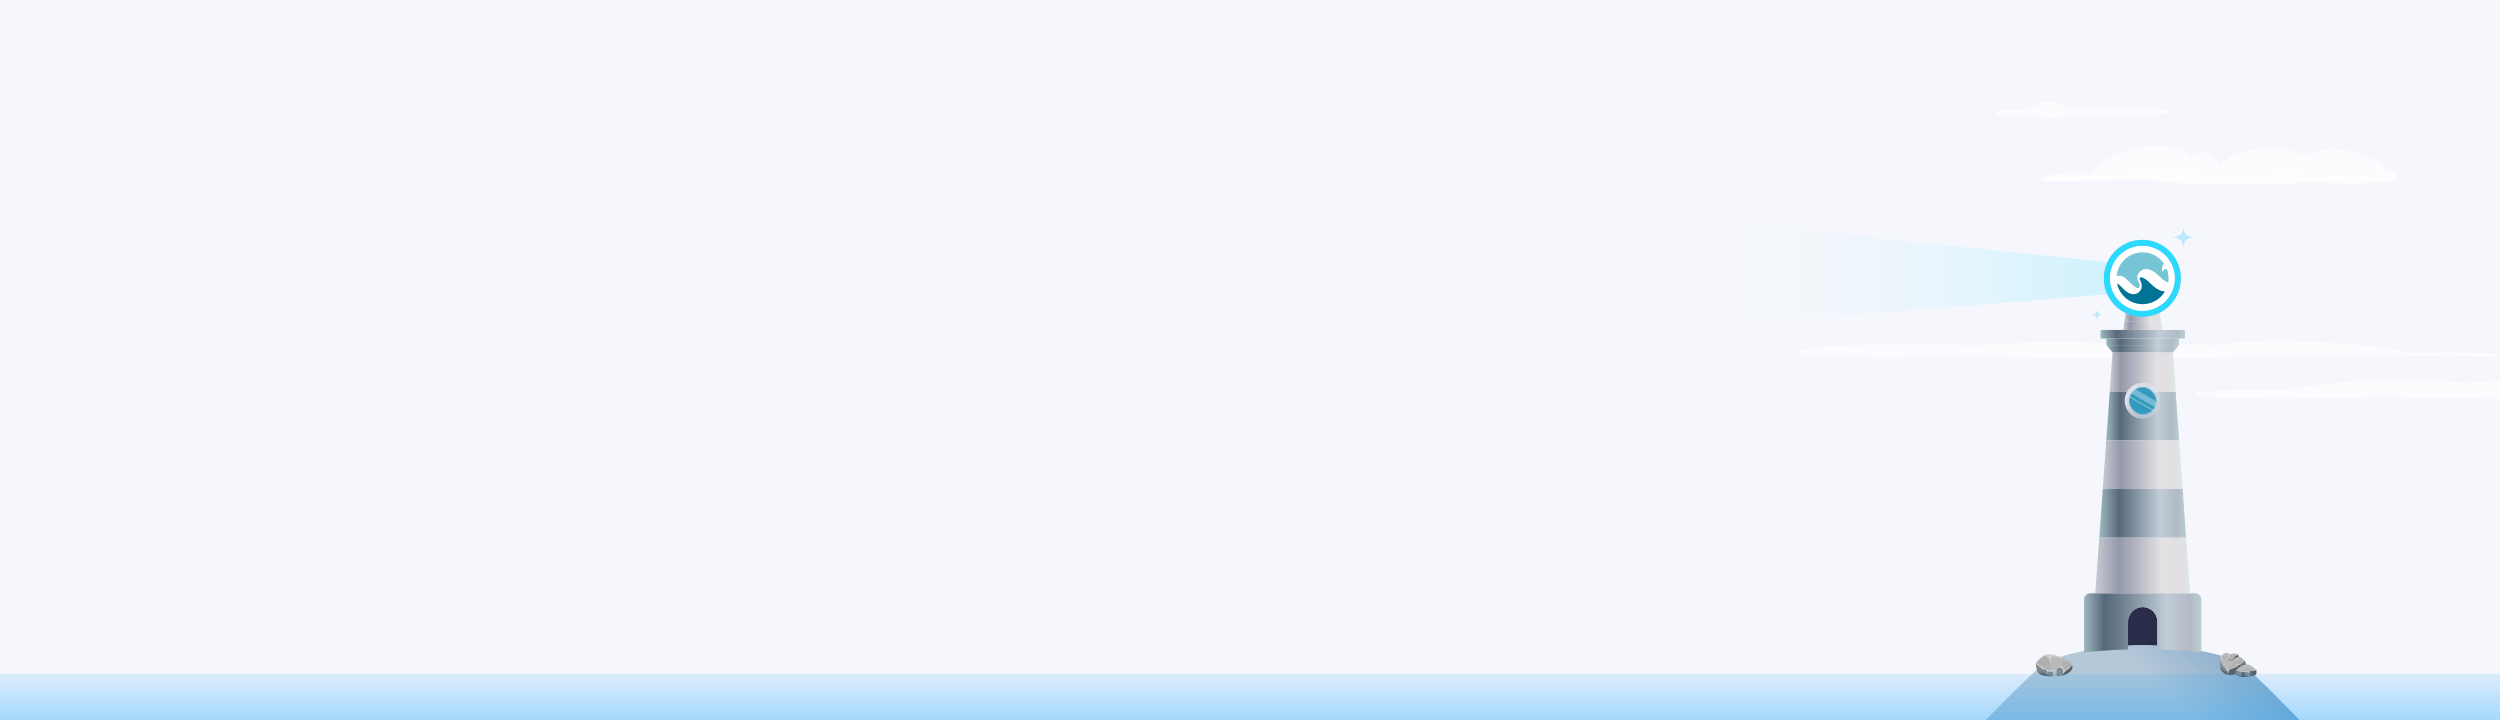 <svg width="1440" height="415" viewBox="0 0 1440 415" fill="none" xmlns="http://www.w3.org/2000/svg">
<g clip-path="url(#clip0_681_5364)">
<rect width="1440" height="415" fill="#F6F7FC"/>
<path d="M1038.33 204.971C1043.33 206.201 1140.86 205.521 1140.86 205.521C1140.86 205.521 1181.36 206.061 1238.32 206.061C1295.28 206.061 1319.33 204.701 1319.33 204.701C1319.33 204.701 1437.05 205.521 1443.38 204.971C1449.71 204.431 1409.29 201.701 1387.69 203.341C1373.77 198.441 1309.21 193.271 1272.5 198.981C1247.18 195.991 1241.19 201.261 1241.19 201.261C1241.19 201.261 1206.68 193.531 1139.6 198.921C1037.59 196.471 1029.47 202.791 1038.33 204.971Z" fill="white" fill-opacity="0.61"/>
<path d="M1709 224.922C1703.42 233.922 1451.51 230.522 1368.76 228.472C1314.81 230.782 1268.56 229.612 1264.16 226.972C1259.76 224.332 1318.11 224.332 1318.11 224.332C1318.11 224.332 1367.7 214.242 1420.51 220.782C1445.62 217.002 1561.05 215.682 1583.07 223.372C1602.89 218.642 1600.29 223.552 1600.29 223.552C1600.29 223.552 1712.3 219.602 1709 224.922Z" fill="white" fill-opacity="0.61"/>
<g clip-path="url(#clip1_681_5364)">
<path d="M1168.94 63.096C1166.29 63.728 1149.07 61.805 1149.71 64.987C1150.35 68.176 1168.94 66.904 1168.94 66.904C1168.94 66.904 1179.03 68.45 1193.06 67.038C1207.09 65.62 1249.82 68.821 1251.09 63.083L1188.6 61.671C1188.6 61.671 1180.5 53.441 1168.94 63.096Z" fill="white" fill-opacity="0.63"/>
<path d="M1380.32 103.856C1377.8 106.738 1328.68 105.134 1328.68 105.134C1328.68 105.134 1308.27 106.399 1279.58 106.399C1250.9 106.399 1238.78 103.211 1238.78 103.211C1238.78 103.211 1179.48 105.121 1176.29 103.85C1174.75 103.23 1178.72 101.415 1184.47 100.15C1190.59 98.789 1198.73 98.041 1204.35 100.022C1211.36 88.552 1243.88 76.437 1262.37 89.824C1275.12 82.814 1278.14 95.172 1278.14 95.172C1278.14 95.172 1295.52 77.076 1329.31 89.683C1343.33 80.124 1367.97 90.278 1377.13 97.965C1380.05 100.418 1381.4 102.623 1380.32 103.856Z" fill="white" fill-opacity="0.63"/>
<path d="M1380.32 103.856C1377.8 106.738 1328.68 105.134 1328.68 105.134C1328.68 105.134 1308.27 106.399 1279.58 106.399C1250.9 106.399 1238.78 103.211 1238.78 103.211C1238.78 103.211 1179.48 105.121 1176.29 103.85C1174.75 103.23 1178.72 101.415 1184.47 100.15C1198.7 101.767 1213.23 102.514 1227.23 99.486C1233.58 98.112 1240.78 96.112 1246.14 99.786C1248.28 98.495 1251.29 98.91 1253 100.732C1255.31 98.77 1258.56 98.259 1261.58 98.572C1264.6 98.879 1267.48 99.907 1270.4 100.719C1278.5 102.962 1287.08 103.492 1295.4 102.272C1303.83 101.032 1312.06 98.016 1320.58 98.15C1322.85 98.189 1325.17 98.182 1327.17 99.249C1328.29 99.843 1329.31 100.655 1330.52 100.987C1332.23 101.46 1334.02 100.936 1335.76 100.617C1342.05 99.466 1348.49 101.064 1354.87 101.479C1362.43 101.971 1370.08 100.732 1377.13 97.965C1380.05 100.418 1381.4 102.623 1380.32 103.856Z" fill="white" fill-opacity="0.31"/>
</g>
<path d="M1215.94 151.245L963.042 124.62L963.042 188.961C963.042 189.135 963.083 189.281 963.257 189.268C969.986 188.762 1132.41 176.551 1215.94 169.291C1216.1 169.277 1216.21 169.148 1216.21 168.993L1216.21 151.543C1216.21 151.39 1216.09 151.261 1215.94 151.245Z" fill="url(#paint0_linear_681_5364)"/>
<path d="M1253.21 225.771H1215.18L1216.81 202.979H1251.58L1253.21 225.771Z" fill="url(#paint1_linear_681_5364)"/>
<path d="M1255.21 253.717H1213.18L1215.18 225.771H1253.21L1255.21 253.717Z" fill="url(#paint2_linear_681_5364)"/>
<path d="M1234.19 220.484C1228.47 220.484 1223.84 225.123 1223.84 230.839C1223.84 236.555 1228.47 241.2 1234.19 241.2C1239.91 241.2 1244.55 236.561 1244.55 230.839C1244.55 225.117 1239.91 220.484 1234.19 220.484ZM1234.19 238.402C1230.02 238.402 1226.63 235.011 1226.63 230.839C1226.63 226.667 1230.02 223.282 1234.19 223.282C1238.36 223.282 1241.75 226.673 1241.75 230.839C1241.75 235.005 1238.36 238.402 1234.19 238.402Z" fill="url(#paint3_linear_681_5364)"/>
<path d="M1241.75 230.838C1241.75 235.011 1238.36 238.402 1234.19 238.402C1230.02 238.402 1226.63 235.011 1226.63 230.838C1226.63 226.666 1230.02 223.281 1234.19 223.281C1238.36 223.281 1241.75 226.672 1241.75 230.838Z" fill="#339ABE"/>
<path d="M1238.8 287.033H1229.59C1229.19 287.033 1228.86 287.364 1228.86 287.772V301.651C1228.86 302.059 1229.19 302.39 1229.59 302.39H1238.8C1239.21 302.39 1239.54 302.059 1239.54 301.651V287.772C1239.54 287.364 1239.21 287.033 1238.8 287.033Z" stroke="#231F20" stroke-width="0.31" stroke-miterlimit="10"/>
<path d="M1258.53 190.644V194.417C1258.53 194.737 1258.27 195.004 1257.94 195.004H1210.45C1210.13 195.004 1209.86 194.737 1209.86 194.417V190.644C1209.86 190.323 1210.13 190.057 1210.45 190.057H1257.94C1258.27 190.057 1258.53 190.323 1258.53 190.644Z" fill="url(#paint4_linear_681_5364)"/>
<path d="M1242.66 358.105V374.086C1239.94 374.007 1237.18 373.965 1234.41 373.965H1233.98C1231.22 373.965 1228.46 374.007 1225.73 374.086V358.105C1225.73 353.443 1229.52 349.658 1234.18 349.658H1234.22C1238.88 349.658 1242.66 353.443 1242.66 358.105Z" fill="#2A2D4A"/>
<path d="M1324.8 415H1143.59C1143.59 415 1171.08 386.643 1177.27 382.391C1180.57 380.126 1189.21 377.191 1200.43 374.926C1207.98 373.413 1216.7 372.211 1225.73 371.749C1228.46 371.598 1231.22 371.518 1233.98 371.518H1234.41C1237.18 371.518 1239.94 371.598 1242.66 371.749C1251.7 372.211 1260.41 373.413 1267.96 374.926C1279.18 377.191 1287.82 380.126 1291.12 382.391C1297.31 386.643 1324.8 415 1324.8 415Z" fill="url(#paint5_linear_681_5364)"/>
<path d="M1267.96 345.273V375.75C1260.41 374.957 1251.7 374.327 1242.66 374.085V358.104C1242.66 353.442 1238.88 349.657 1234.21 349.657H1234.18C1229.52 349.657 1225.73 353.442 1225.73 358.104V374.085C1216.7 374.327 1207.98 374.957 1200.43 375.75V345.273C1200.43 343.311 1202.02 341.725 1203.97 341.725H1264.41C1266.38 341.725 1267.96 343.311 1267.96 345.273Z" fill="url(#paint6_linear_681_5364)"/>
<path d="M1261.51 341.725H1206.88L1209.18 309.613H1259.21L1261.51 341.725Z" fill="url(#paint7_linear_681_5364)"/>
<path d="M1259.21 309.614H1209.18L1211.18 281.668H1257.21L1259.21 309.614Z" fill="url(#paint8_linear_681_5364)"/>
<path d="M1257.21 281.668H1211.18L1213.18 253.717H1255.21L1257.21 281.668Z" fill="url(#paint9_linear_681_5364)"/>
<path d="M1255.11 195.004H1213.28V198.789H1255.11V195.004Z" fill="url(#paint10_linear_681_5364)"/>
<path d="M1255.11 198.787L1251.58 202.977H1216.81L1213.28 198.787H1255.11Z" fill="url(#paint11_linear_681_5364)"/>
<path d="M1244.75 185.376H1223.65L1224.79 177.583C1227.53 179.054 1230.67 179.89 1234 179.89C1237.33 179.89 1240.75 178.975 1243.58 177.383L1244.75 185.376Z" fill="url(#paint12_linear_681_5364)"/>
<path d="M1245.42 190.056H1222.97L1223.65 185.375H1244.74L1245.42 190.056Z" fill="url(#paint13_linear_681_5364)"/>
<path d="M1234 138.164C1221.76 138.164 1211.84 148.086 1211.84 160.323C1211.84 168.781 1216.58 176.132 1223.55 179.863C1226.66 181.533 1230.22 182.481 1234 182.481C1237.78 182.481 1241.66 181.444 1244.87 179.637C1251.61 175.837 1256.15 168.609 1256.15 160.323C1256.15 148.086 1246.23 138.164 1234 138.164ZM1244.32 175.871C1241.36 177.85 1237.81 178.998 1234 178.998C1230.18 178.998 1226.96 177.953 1224.09 176.139C1218.83 172.834 1215.33 166.98 1215.33 160.323C1215.33 150.03 1223.7 141.654 1234 141.654C1244.29 141.654 1252.66 150.03 1252.66 160.323C1252.66 166.809 1249.35 172.525 1244.32 175.871Z" fill="#B7BAD0"/>
<g filter="url(#filter0_f_681_5364)">
<path d="M1234 138.164C1221.76 138.164 1211.84 148.086 1211.84 160.323C1211.84 168.781 1216.58 176.132 1223.55 179.863C1226.66 181.533 1230.22 182.481 1234 182.481C1237.78 182.481 1241.66 181.444 1244.87 179.637C1251.61 175.837 1256.15 168.609 1256.15 160.323C1256.15 148.086 1246.23 138.164 1234 138.164ZM1244.32 175.871C1241.36 177.85 1237.81 178.998 1234 178.998C1230.18 178.998 1226.96 177.953 1224.09 176.139C1218.83 172.834 1215.33 166.98 1215.33 160.323C1215.33 150.03 1223.7 141.654 1234 141.654C1244.29 141.654 1252.66 150.03 1252.66 160.323C1252.66 166.809 1249.35 172.525 1244.32 175.871Z" fill="#2CD9FF"/>
</g>
<path d="M1252.66 160.322C1252.66 166.808 1249.35 172.525 1244.32 175.871C1241.36 177.85 1237.81 178.997 1234 178.997C1230.18 178.997 1226.96 177.953 1224.09 176.139C1218.83 172.834 1215.33 166.98 1215.33 160.322C1215.33 150.03 1223.7 141.654 1234 141.654C1244.29 141.654 1252.66 150.03 1252.66 160.322Z" fill="white"/>
<path d="M1281.29 379.983C1281.51 379.978 1281.64 379.841 1281.64 379.65C1281.64 378.929 1281.3 378.244 1281.66 377.58C1281.91 377.128 1282.4 376.89 1282.39 376.255C1282.39 376.224 1282.37 376.118 1282.33 376.004C1281.79 376.054 1281.29 376.389 1280.78 376.655C1280.59 376.758 1279.51 377.423 1279.15 378.249C1278.91 378.792 1278.84 379.404 1278.85 379.973C1279.21 380.517 1280.79 379.993 1281.29 379.982V379.983Z" fill="#B0B0B0"/>
<path d="M1284.25 377.515C1283.92 378.25 1284.4 378.487 1284.01 378.991C1283.86 379.239 1283.78 379.56 1283.89 379.701C1284.12 379.985 1285.08 380.211 1285.52 380.032C1286 379.836 1286.24 379.301 1286.57 378.896C1286.83 378.565 1287.02 378.241 1287.38 377.991C1287.48 377.924 1287.8 377.816 1288.14 377.701C1288.14 377.701 1288.14 377.701 1288.14 377.699C1288.45 377.501 1288.92 377.273 1289.08 376.912C1288.72 376.637 1286.94 376.374 1285.89 376.524C1285.31 376.607 1284.74 376.821 1284.16 376.668C1284.3 376.948 1284.35 377.275 1284.24 377.516L1284.25 377.515Z" fill="#B0B0B0"/>
<path d="M1293.22 383.365C1293.2 382.066 1293.09 381.266 1292.61 380.483C1292.98 381.371 1292.65 382.056 1291.92 382.578C1291.68 382.751 1291.58 383.099 1291.27 383.156C1290.81 383.241 1290.39 383.361 1290.06 383.918C1289.96 384.097 1289.65 384.006 1289.47 384.185C1289.2 384.453 1288.77 384.722 1288.44 384.885C1287.21 385.481 1283.89 386.712 1282.53 385.75C1282.46 385.701 1281.88 385.035 1281.98 385.03C1283.12 384.973 1284.15 384.399 1284.97 383.683C1285.23 383.453 1285.62 383.017 1285.94 382.893C1287.19 382.423 1286.55 382.232 1286.72 381.74C1286.9 381.217 1287.47 381.154 1287.95 380.966C1288.32 380.821 1289.25 380.684 1289.35 380.268C1289.43 379.912 1289.64 379.467 1289.48 379.136C1289.39 378.94 1288.95 378.922 1288.74 378.863C1288.53 378.778 1288.31 378.728 1288.09 378.677C1287.94 378.641 1287.94 378.454 1288.05 378.374C1288.4 378.106 1288.81 378.003 1289.23 378.015C1288.87 377.899 1288.51 377.796 1288.14 377.7C1287.79 377.816 1287.48 377.925 1287.38 377.99C1287.02 378.238 1286.83 378.563 1286.56 378.896C1286.24 379.302 1286.05 379.899 1285.56 380.095C1285.12 380.274 1284.11 379.984 1283.89 379.7C1283.78 379.558 1283.86 379.238 1284.01 378.99C1284.4 378.488 1283.92 378.251 1284.24 377.514C1284.35 377.272 1284.31 376.946 1284.16 376.666C1284.14 376.659 1284.11 376.651 1284.08 376.643C1283.69 376.514 1283.37 376.24 1282.98 376.093C1282.76 376.006 1282.54 375.985 1282.33 376.005C1282.37 376.119 1282.39 376.225 1282.39 376.256C1282.4 376.891 1281.91 377.129 1281.66 377.581C1281.3 378.245 1281.64 378.93 1281.64 379.651C1281.64 379.842 1281.51 379.979 1281.29 379.984C1280.79 379.995 1279.21 380.519 1278.85 379.976C1278.87 380.627 1279 381.221 1279.14 381.593C1279.11 381.937 1279.08 382.281 1279.06 382.625C1279.01 383.52 1278.92 384.445 1279.23 385.308C1279.73 386.742 1281.11 387.533 1282.38 388.197C1282.53 388.277 1282.72 388.222 1282.79 388.07C1282.86 388.07 1282.93 388.057 1283 388.018C1283.4 387.801 1283.96 388.344 1284.54 388.848C1286.56 388.724 1288.77 388.063 1290.6 387.2C1291.32 386.861 1293.2 385.41 1293.2 385.233C1293.2 385.233 1293.22 383.524 1293.22 383.361L1293.22 383.365Z" fill="#B9B9B9"/>
<path d="M1288.05 378.376C1287.95 378.454 1287.94 378.643 1288.09 378.679C1288.31 378.731 1288.53 378.78 1288.74 378.865C1288.95 378.924 1289.39 378.94 1289.48 379.138C1289.64 379.469 1289.43 379.914 1289.35 380.27C1289.25 380.686 1288.33 380.823 1287.95 380.968C1287.47 381.156 1286.9 381.219 1286.72 381.742C1286.56 382.234 1287.19 382.424 1285.95 382.895C1285.62 383.019 1285.23 383.455 1284.97 383.685C1284.15 384.401 1283.12 384.975 1281.98 385.032C1281.88 385.037 1282.46 385.703 1282.53 385.752C1283.89 386.713 1287.21 385.481 1288.44 384.887C1288.77 384.724 1289.2 384.455 1289.47 384.187C1289.65 384.008 1289.96 384.099 1290.07 383.92C1290.39 383.363 1290.81 383.243 1291.27 383.158C1291.58 383.101 1291.68 382.753 1291.92 382.58C1292.65 382.058 1292.98 381.373 1292.61 380.485C1292.44 380.192 1292.21 379.901 1291.91 379.588C1291.15 378.784 1290.22 378.343 1289.23 378.018C1288.81 378.007 1288.41 378.11 1288.05 378.377L1288.05 378.376Z" fill="#B0B0B0"/>
<path d="M1284.3 387.193C1283.87 386.235 1282.88 385.55 1282.11 384.881C1280.58 383.546 1279.25 381.164 1279.26 379.885C1279.26 379.445 1279.1 378.882 1279.15 378.252C1278.79 379.019 1278.76 380.099 1278.75 380.477C1278.71 381.42 1278.8 382.396 1278.86 383.301C1278.92 384.248 1278.91 385.308 1279.52 386.09C1280.14 386.884 1281 387.684 1281.88 388.181C1282.7 388.648 1284.54 388.85 1284.54 388.85C1284.54 388.85 1284.49 387.61 1284.3 387.193H1284.3Z" fill="#7E8890"/>
<path d="M1289.81 382.948C1289.32 383.234 1288.87 383.477 1288.72 383.616C1288.55 383.774 1288.08 383.885 1287.88 384.004C1287.29 384.347 1286.67 384.637 1286.03 384.849C1284.95 385.205 1283.26 385.766 1282.26 385.004C1282.68 385.879 1283.96 387.401 1284.13 388.667C1284.13 388.67 1284.13 388.673 1284.13 388.677C1283.76 388.525 1283.12 388.194 1282.81 387.792C1282.46 387.36 1281.71 386.678 1281.31 386.513C1281.19 386.463 1280.78 386.352 1280.65 386.207C1280.16 385.631 1280.04 385.758 1279.84 385.624C1279.32 385.268 1279.01 384.644 1278.91 383.997C1279.03 385.332 1279.37 385.95 1279.6 386.236C1280.69 387.603 1281.56 388.187 1282.67 388.505C1283.69 388.799 1284.54 388.915 1284.54 388.915C1284.54 388.915 1286.04 388.83 1287.02 388.545C1287.69 388.35 1290.65 387.326 1291.24 387.021C1292.21 386.523 1293.92 385.782 1294.03 385.614C1294.12 385.109 1294.06 384.213 1294.02 383.856C1293.99 383.546 1293.92 383.211 1293.83 382.875C1293.02 383.037 1291.77 383.304 1291.15 383.777C1290.67 383.515 1290.04 383.123 1289.81 382.947L1289.81 382.948Z" fill="#55616B"/>
<path d="M1291.1 382.024C1290.81 382.336 1290.29 382.664 1289.81 382.949C1290.03 383.125 1290.66 383.517 1291.15 383.78C1291.76 383.305 1293.02 383.037 1293.83 382.877C1293.55 381.871 1292.99 380.592 1292.47 380.096C1292.28 380.973 1291.64 381.45 1291.1 382.024H1291.1Z" fill="#657583"/>
<path d="M1289.58 383.039C1289.37 382.972 1288.97 382.869 1288.63 382.848C1288.64 382.936 1288.75 383.291 1288.81 383.714C1288.96 384.76 1289.28 386.411 1289.3 386.494C1289.34 386.623 1289.86 386.432 1289.92 386.166C1289.98 385.876 1289.68 383.765 1289.58 383.037V383.039Z" fill="#657583"/>
<path d="M1299.49 385.821C1298.13 384.53 1296.09 382.491 1294.04 382.714C1292.98 382.828 1291.82 383.21 1290.9 383.703C1289.78 384.308 1288.52 385.409 1287.75 386.197C1287.64 386.308 1288.05 386.473 1288.15 386.496C1291.88 387.361 1295.73 387.24 1299.4 386.166C1299.55 386.122 1299.61 385.928 1299.49 385.817V385.821Z" fill="#B9B9B9"/>
<path d="M1296.65 386.837C1296.48 386.66 1296.17 386.746 1295.97 386.762C1295.42 386.81 1294.88 386.844 1294.33 386.852C1293.14 386.872 1291.9 386.94 1290.73 386.766C1289.77 386.624 1288.2 386.325 1287.75 386.201C1287.7 386.785 1287.62 387.307 1287.61 387.895C1287.61 388.118 1287.72 388.802 1287.72 388.802C1287.72 388.802 1288.42 389.135 1288.67 389.229C1288.8 389.277 1288.93 389.324 1289.06 389.368C1289.28 389.125 1289.4 389.056 1289.83 389.099C1290.57 389.175 1291.09 389.436 1291.35 388.622C1291.51 388.115 1291.46 387.461 1291.37 386.948C1291.37 386.901 1291.41 386.865 1291.45 386.888C1291.93 387.125 1292.09 386.904 1292.45 387.218C1292.76 387.493 1292.87 387.771 1292.98 388.154C1293.06 388.41 1293.16 388.843 1293.29 389.087C1293.3 389.12 1293.32 389.148 1293.34 389.177C1293.96 389.466 1294.69 388.991 1295.23 389.56C1295.27 389.557 1295.31 389.554 1295.35 389.551C1295.37 389.551 1295.38 389.582 1295.36 389.585C1295.33 389.59 1295.29 389.596 1295.26 389.601C1295.27 389.613 1295.27 389.626 1295.27 389.639C1295.39 389.614 1295.52 389.59 1295.65 389.564C1295.73 389.547 1296.62 388.75 1296.62 388.671C1296.62 388.089 1296.76 388.027 1296.75 387.444C1296.75 387.273 1296.79 386.979 1296.65 386.839L1296.65 386.837Z" fill="#7E8890"/>
<path d="M1295.36 389.582C1295.38 389.578 1295.38 389.546 1295.36 389.547C1295.32 389.551 1295.28 389.554 1295.23 389.557C1294.69 388.988 1293.96 389.463 1293.35 389.174C1293.33 389.146 1293.31 389.117 1293.29 389.084C1293.16 388.839 1293.06 388.407 1292.99 388.151C1292.87 387.767 1292.99 387.19 1292.86 386.991C1292.61 386.589 1291.94 387.123 1291.46 386.886C1291.41 386.864 1291.37 386.901 1291.38 386.947C1291.46 387.459 1291.52 388.113 1291.36 388.621C1291.09 389.435 1290.58 389.174 1289.83 389.097C1289.4 389.053 1289.29 389.123 1289.06 389.366C1289.48 389.513 1289.91 389.647 1290.34 389.743C1292.3 390.176 1293.44 389.999 1295.28 389.636C1295.27 389.622 1295.27 389.609 1295.26 389.598C1295.3 389.593 1295.33 389.587 1295.36 389.582H1295.36Z" fill="#55616B"/>
<path d="M1289.51 378.113C1289.49 378.054 1289.24 377.077 1289.08 376.91C1288.86 377.143 1288.06 377.271 1287.86 377.429C1287.11 378.01 1286.84 378.486 1286.14 379.121C1285.88 379.362 1285.72 379.995 1285.23 379.893C1284.77 379.795 1283.96 379.535 1283.63 380.023C1284.3 380.206 1284.62 380.387 1285.29 380.464C1285.56 380.496 1286.17 380.356 1286.34 380.147C1286.75 379.643 1287.05 379.269 1287.63 378.915C1288.2 378.568 1289.12 378.788 1289.51 378.113Z" fill="#55616B"/>
<path d="M1299.71 385.896C1299.55 385.87 1299.32 385.816 1299.19 385.84C1298.36 386.003 1297.77 386.167 1296.93 386.325C1296.9 386.33 1296.88 386.336 1296.85 386.341C1296.66 386.225 1296.47 386.118 1296.27 386.01C1296.21 385.976 1296.14 385.997 1296.1 386.056C1295.91 386.351 1295.86 386.711 1295.98 387.03C1295.97 387.075 1295.95 387.123 1295.94 387.175C1295.93 387.191 1295.92 387.207 1295.92 387.225C1295.86 387.265 1295.84 387.33 1295.85 387.392C1295.58 388.059 1296.1 389.075 1296.11 388.979C1296.6 389.08 1296.94 389.532 1297.38 389.428C1297.96 389.292 1298.98 388.873 1299.55 388.627C1299.74 387.822 1299.78 386.529 1299.71 385.896Z" fill="#55616B"/>
<path d="M1299.01 385.712C1298.82 385.205 1298.51 384.906 1298.23 384.885C1297.54 384.966 1296.61 385.281 1295.91 385.164C1295.5 385.094 1295 384.926 1294.57 384.988C1294.38 385.017 1294.26 385.072 1294.12 385.2C1294.05 385.255 1294.07 385.369 1294.03 385.425C1293.79 385.745 1293.54 385.856 1293.17 385.975C1292.04 386.343 1290.62 386.541 1289.44 386.515C1289.39 386.515 1293.18 387.159 1294.33 387.055C1295.03 386.991 1295.71 386.825 1295.97 386.161C1296.95 386.542 1297.98 386.459 1298.91 385.95C1298.99 385.909 1299.04 385.797 1299.01 385.714L1299.01 385.712Z" fill="#B0B0B0"/>
<path d="M1299.71 385.896C1298.87 385.055 1297.9 384.307 1296.93 383.633C1296.82 383.966 1298.01 384.643 1298.67 385.52C1298.77 385.651 1298.71 385.896 1298.23 385.964C1298.07 385.987 1297.3 386.215 1296.76 385.897C1296.4 385.682 1296.19 385.716 1295.77 385.596C1295.75 385.95 1295.7 386.462 1295.4 386.658C1295.17 386.804 1294.9 386.813 1294.64 386.757C1293.9 386.78 1293.17 386.79 1292.43 386.734C1291.16 386.641 1289.69 386.506 1288.42 386.339C1289.97 386.751 1291.57 387.108 1293.22 387.203C1293.76 387.234 1295.27 387 1295.28 387.516C1295.29 387.857 1295.08 388.682 1295.49 389.262C1295.93 389.27 1295.63 388.087 1295.76 387.542C1295.79 387.473 1295.83 387.403 1295.87 387.335C1295.88 387.312 1295.88 387.291 1295.88 387.268L1295.97 387.203C1296.07 387.168 1296.08 387.039 1295.98 386.997C1295.98 386.997 1295.99 386.994 1295.99 386.992C1296.05 386.992 1296.11 386.956 1296.11 386.881C1296.14 386.653 1296.13 386.449 1296.11 386.243V386.24C1296.19 386.307 1296.28 386.361 1296.39 386.416C1296.41 386.426 1296.43 386.429 1296.45 386.429C1296.52 386.481 1296.5 386.537 1296.58 386.586C1296.64 386.623 1299.4 386.167 1299.71 385.892V385.896Z" fill="#CFCFCF"/>
<path d="M1291.47 379.182C1291.86 379.479 1292.26 380.239 1291.94 380.858C1291.52 381.652 1290.32 382.398 1290.15 382.53C1289.66 382.424 1289.43 382.328 1289.41 382.476C1289.4 382.507 1289.55 382.662 1289.57 382.701C1289.59 382.745 1289.49 382.824 1289.39 382.78C1289.15 382.659 1288.79 382.46 1288.59 382.339C1288.55 382.316 1288.2 382.106 1288.14 382.339C1288.04 382.811 1288.17 383.063 1287.84 383.437C1287.5 383.827 1287.01 384.109 1286.56 384.36C1286.1 384.615 1284.47 385.385 1283.47 385.264C1283.03 385.211 1282.43 384.905 1282.13 384.693C1281.53 384.266 1280.67 383.196 1280.22 382.478C1279.75 381.721 1279.5 381.076 1279.33 380.309C1279.51 380.429 1281.14 380.473 1281.61 379.784C1281.01 379.991 1280.19 380.166 1279.7 379.734C1279.58 379.623 1279.54 379.464 1279.55 379.329C1279.59 378.89 1279.97 378.454 1280.16 378.167C1280.42 377.785 1280.66 377.312 1280.97 376.931C1281.38 376.717 1282.03 376.374 1282.27 376.014C1280.39 376.193 1279.62 377.611 1279.1 378.252C1278.75 379.404 1279.03 380.885 1279.57 382.04C1279.95 382.856 1280.51 383.558 1281.13 384.202C1281.35 384.422 1282.76 386.127 1283.07 386.439C1283.2 386.614 1283.78 387.663 1283.82 387.692C1283.82 387.34 1283.69 386.439 1284.06 385.798C1285.34 385.375 1286.6 384.827 1287.83 384.269C1288.13 384.129 1288.51 383.865 1288.81 383.597C1288.87 383.377 1288.7 382.954 1288.7 382.93C1288.97 383.05 1289.51 383.238 1289.6 383.196C1289.67 383.163 1292.56 381.478 1292.63 380.597C1292.67 380.096 1291.9 379.339 1291.47 379.187V379.182Z" fill="#CFCFCF"/>
<path d="M1289.08 376.912C1288.21 376.14 1286.38 376.354 1285.33 376.628C1285.99 376.69 1287.13 376.528 1287.94 376.748C1288.27 376.836 1288.31 377.067 1287.92 377.261C1287.71 377.365 1287.49 377.665 1287.31 377.825C1287.03 378.075 1286.34 378.86 1286.31 378.879C1286 379.173 1285.87 379.422 1285.47 379.561C1285.4 379.586 1285.11 379.623 1285.02 379.631C1284.65 379.666 1284.25 379.639 1283.98 379.783C1284.38 379.809 1285.04 380.207 1285.69 380.006C1286 379.912 1286.31 379.635 1286.57 379.21C1286.74 378.938 1287.11 378.421 1287.34 378.178C1287.54 377.965 1288.44 377.45 1288.51 377.424C1288.68 377.359 1288.85 377.283 1289.02 377.194C1289.09 377.156 1289.14 376.967 1289.08 376.913V376.912Z" fill="#CFCFCF"/>
<path d="M1296.61 386.357C1296.58 386.242 1295.95 385.97 1295.96 386.105C1295.96 386.27 1295.91 386.678 1295.89 387.001C1295.67 387.298 1295.53 387.898 1295.5 388.081C1295.43 388.523 1295.42 389.174 1295.56 389.579C1295.56 389.579 1296.07 389.481 1296.42 389.318C1296.67 389.391 1296.98 389.525 1297.26 389.484C1297.17 388.743 1296.81 387.12 1296.6 386.357H1296.61Z" fill="#657583"/>
<path d="M1188.55 384.181C1188.67 384.509 1188.77 384.872 1188.83 385.247C1188.84 385.209 1188.86 385.169 1188.87 385.129C1188.96 384.867 1189.04 384.605 1189.13 384.343C1188.95 384.215 1188.77 384.036 1188.6 383.791C1188.23 383.246 1187.95 382.719 1187.21 382.662C1186.85 382.633 1186.52 382.721 1186.21 382.872C1187.34 382.576 1188.13 383.004 1188.55 384.181Z" fill="#7E8890"/>
<path d="M1187.44 384.183C1187.81 384.405 1188.04 384.795 1188.31 385.194C1189.86 387.461 1192.17 384.601 1193.59 383.291C1193.41 382.744 1193.11 382.26 1192.72 381.828C1191.68 381.374 1190.6 381.03 1189.44 380.948C1188.1 380.855 1187.62 382.704 1187.44 384.183H1187.44Z" fill="#B0B0B0"/>
<path d="M1181.27 382.054C1181.12 380.803 1180.76 379.444 1179.89 378.479C1179.25 377.761 1178.46 377.509 1177.62 377.484C1176.17 378.274 1174.23 379.931 1173.11 381.218C1172.89 381.475 1172.76 381.769 1172.68 382.084C1174.37 383.451 1176.13 384.688 1178.08 385.665C1178.9 386.077 1179.78 386.466 1180.69 386.646C1181.23 385.188 1181.44 383.612 1181.27 382.054Z" fill="#B0B0B0"/>
<path d="M1188.33 379.176C1185.25 377.862 1181.98 376.887 1178.6 377.075C1178.32 377.144 1177.98 377.289 1177.62 377.485C1178.46 377.509 1179.25 377.763 1179.89 378.48C1180.76 379.442 1181.12 380.801 1181.26 382.054C1181.44 383.612 1181.23 385.187 1180.69 386.646C1180.95 386.696 1181.21 386.731 1181.48 386.745C1182.95 386.816 1183.75 386.085 1184.69 385.09C1185.25 384.5 1185.97 383.933 1186.84 384.002C1187.08 384.02 1187.27 384.087 1187.44 384.184C1187.62 382.704 1188.1 380.855 1189.43 380.948C1190.6 381.029 1191.68 381.374 1192.72 381.828C1191.6 380.599 1189.78 379.796 1188.33 379.176Z" fill="#B9B9B9"/>
<path d="M1182.54 386.632C1182.22 386.721 1181.88 386.762 1181.48 386.743C1180.28 386.687 1179.13 386.192 1178.08 385.666C1176.13 384.687 1174.36 383.451 1172.68 382.083C1172.52 382.785 1172.67 383.585 1172.86 384.277C1173.11 385.183 1173.4 386.104 1173.88 386.919C1175.07 388.935 1177.29 389.176 1179.45 389.426C1180.1 389.5 1181.37 389.622 1182.88 389.634C1182.84 389.127 1182.79 388.618 1182.74 388.112C1182.69 387.652 1182.73 387.064 1182.54 386.628L1182.54 386.632Z" fill="#7E8890"/>
<path d="M1184.64 386.408C1184.66 385.97 1184.68 385.508 1184.73 385.048C1184.72 385.062 1184.7 385.074 1184.69 385.088C1184.01 385.813 1183.39 386.396 1182.54 386.632C1182.73 387.068 1182.69 387.654 1182.74 388.116C1182.79 388.622 1182.84 389.129 1182.88 389.638C1183.46 389.642 1184.07 389.63 1184.69 389.593C1184.69 389.579 1184.69 389.565 1184.68 389.551C1184.46 388.554 1184.59 387.417 1184.64 386.408Z" fill="#B9B9B9"/>
<path d="M1193.59 383.29C1192.33 384.449 1190.38 386.822 1188.87 385.777C1188.78 386.053 1188.69 386.33 1188.59 386.606C1188.31 387.452 1188.06 388.34 1187.75 389.188C1188.9 388.931 1189.97 388.546 1190.85 387.969C1191.74 387.381 1193.37 386.344 1193.62 385.105C1193.65 385.072 1193.67 385.034 1193.68 384.996C1193.79 384.366 1193.75 383.801 1193.59 383.288L1193.59 383.29Z" fill="#55616B"/>
<path d="M1186.19 387.352C1186.21 386.882 1186.31 386.386 1186.28 385.917C1186.25 385.278 1186 385.035 1185.65 384.648C1185.64 384.648 1185.64 384.65 1185.63 384.652C1185.49 384.694 1185.39 384.569 1185.41 384.454C1185.16 384.628 1184.93 384.836 1184.73 385.047C1184.68 385.508 1184.66 385.97 1184.64 386.408C1184.59 387.417 1184.46 388.553 1184.68 389.55C1184.69 389.565 1184.69 389.579 1184.69 389.593C1185.16 389.567 1185.64 389.524 1186.12 389.466C1186.03 388.794 1186.16 387.952 1186.19 387.35V387.352Z" fill="#7E8890"/>
<path d="M1188.55 386.732C1188.49 386.335 1188.39 385.951 1188.26 385.606C1187.81 384.363 1186.98 383.911 1185.79 384.224C1185.66 384.29 1185.53 384.369 1185.41 384.456C1185.39 384.571 1185.48 384.696 1185.63 384.654C1185.64 384.654 1185.64 384.652 1185.65 384.65C1186 385.037 1186.25 385.277 1186.28 385.919C1186.31 386.387 1186.21 386.882 1186.19 387.354C1186.16 387.956 1186.03 388.797 1186.12 389.469C1186.67 389.403 1187.22 389.312 1187.75 389.193C1188.05 388.386 1188.28 387.544 1188.55 386.737V386.732Z" fill="#7E8890"/>
<path d="M1191.17 384.899C1190.85 385.113 1190.54 385.347 1190.22 385.563C1189.69 385.924 1189.13 386.041 1188.79 385.426C1188.68 385.23 1188.37 384.352 1187.83 383.936C1187.56 383.736 1187.13 383.799 1186.81 383.841C1186.14 383.926 1185.53 384.275 1185 384.665C1184.69 384.899 1183.77 385.763 1182.83 386.078C1181.89 386.392 1180.93 386.267 1180.53 386.217C1179.69 386.114 1178.62 385.559 1177.74 385.087C1176.8 384.586 1176.11 383.962 1175.83 383.839C1175.34 383.617 1173.85 383.034 1173.18 382.372C1172.8 382.001 1173.01 381.347 1173.01 381.351C1172.52 381.869 1172.5 382.366 1173.17 382.973C1173.92 383.643 1174.9 384.007 1175.42 384.427C1175.73 384.677 1176.09 385.256 1176.62 385.46C1177.02 385.615 1177.74 385.563 1178.06 385.644C1178.14 385.702 1178.22 385.734 1178.32 385.745C1178.56 385.872 1178.82 386.021 1178.9 386.16C1178.96 386.275 1179.3 387.377 1179.47 387.832C1179.5 387.926 1179.53 388.021 1179.57 388.118C1179.65 388.316 1179.58 386.925 1179.58 386.695C1179.69 386.748 1179.82 386.782 1179.92 386.81C1180.69 387.014 1181.52 386.877 1182.26 386.604C1182.41 387.198 1182.8 388.752 1182.8 388.752C1182.91 387.886 1182.99 387.196 1182.86 386.806C1183.22 386.326 1183.83 385.993 1184.17 385.73C1184.81 385.248 1185.47 384.451 1186.69 384.527C1187.44 384.574 1188.14 385.276 1188.29 385.981C1188.45 386.772 1188.11 387.763 1188.04 388.342C1188.56 387.793 1189.47 386.802 1190.03 386.294C1190.74 385.648 1192.25 384.998 1192.9 383.952C1193.03 383.748 1191.52 384.62 1191.17 384.895L1191.17 384.899Z" fill="#CFCFCF"/>
<path d="M1179.7 388.953C1179.43 388.834 1179.38 388.525 1179.1 388.422C1178.69 388.271 1178.26 388.25 1177.83 388.204C1177.43 388.159 1177.43 387.899 1177.31 387.717C1177.06 387.318 1176.75 386.854 1176.34 386.852C1176.19 386.852 1176.14 387.025 1176.23 387.128C1176.44 387.366 1176.81 388.087 1176.48 388.085C1176.31 388.085 1175.91 387.768 1175.77 387.734C1175.35 387.6 1174.63 387.524 1173.87 386.438C1173.65 386.123 1173.48 385.425 1173.13 385.188C1173.39 385.972 1173.56 386.45 1173.8 386.862C1173.87 387.025 1173.96 387.179 1174.1 387.31C1174.38 387.685 1174.81 388.069 1175.23 388.327C1176.22 388.935 1176.78 389.046 1177.04 389.122C1177.65 389.294 1180.59 389.582 1181.23 389.593C1181.08 389.233 1180.15 389.153 1179.7 388.955L1179.7 388.953Z" fill="#55616B"/>
<path d="M1188.33 379.175C1186.66 378.18 1184.42 377.429 1182.5 377.114C1181.58 376.963 1180.63 376.929 1179.71 376.995C1178.88 377.056 1177.74 377.034 1177.08 377.573C1176.67 377.912 1176.06 378.408 1175.57 378.897C1176.5 378.596 1176.75 378.281 1177.32 378.057C1177.62 378.067 1177.91 377.752 1178.22 377.768C1178.82 377.801 1179.31 378.507 1179.7 378.901C1180.69 379.908 1181.21 381.323 1181.32 382.719C1181.65 382.025 1181.55 381.016 1181.4 380.263C1181.3 379.744 1181.11 379.086 1181.55 378.675C1181.76 378.479 1182.28 378.366 1182.56 378.311C1184.34 377.952 1187.47 379.403 1188.33 379.173L1188.33 379.175Z" fill="#CFCFCF"/>
<path d="M1245.96 156.344C1246.02 156.74 1245.74 156.457 1245.74 156.457C1244.6 155.009 1245.94 152.588 1245.94 152.588C1246.11 152.31 1246.28 152.059 1246.46 151.829C1243.76 147.918 1239.24 145.354 1234.11 145.354C1226.22 145.354 1219.76 151.439 1219.18 159.155C1222.16 157.712 1225.41 161.281 1225.41 161.281L1226.7 162.548C1230.55 166.384 1231.66 166.352 1232.22 165.471C1232.22 165.471 1232.99 164.354 1231.7 162.088C1230.14 159.353 1231.85 157.328 1231.85 157.328C1236.39 151.178 1243.66 159 1243.66 159C1246.23 161.554 1247.86 162.51 1248.88 162.783C1249.02 161.971 1249.09 161.143 1249.09 160.293C1249.09 158.492 1248.77 156.767 1248.19 155.169C1246.2 154.49 1245.92 156.093 1245.96 156.35V156.344Z" fill="#76C4D5"/>
<path d="M1239.05 163.595C1236.03 160.587 1234.26 159.732 1233.23 159.727C1233.12 159.737 1232.26 159.833 1232.42 160.704C1232.57 161.463 1235.31 165.032 1232.15 168.195C1227.72 171.92 1222.96 166.272 1222.96 166.272C1221.49 164.904 1219.71 162.815 1219.48 163.504C1220.96 170.204 1226.95 175.222 1234.11 175.222C1239.62 175.222 1244.43 172.256 1247.03 167.837C1243.21 168.067 1239.05 163.595 1239.05 163.595Z" fill="#007496"/>
<g clip-path="url(#clip2_681_5364)">
<rect x="1226.21" y="222.898" width="16" height="16" rx="8" fill="#339ABE"/>
<rect x="1222.6" y="219.956" width="37.069" height="3.301" transform="rotate(30 1222.6 219.956)" fill="white" fill-opacity="0.33"/>
<rect x="1219.84" y="224.201" width="37.069" height="0.746" transform="rotate(30 1219.84 224.201)" fill="white" fill-opacity="0.33"/>
</g>
<rect x="1226.46" y="223.148" width="15.5" height="15.5" rx="7.75" stroke="white" stroke-opacity="0.27" stroke-width="0.5"/>
<path d="M1258.09 140.159C1258.27 139.391 1258.69 138.688 1259.29 138.142C1259.9 137.595 1260.68 137.227 1261.51 137.086L1263.74 136.71L1261.51 136.334C1260.68 136.193 1259.9 135.825 1259.29 135.279C1258.69 134.732 1258.27 134.03 1258.09 133.262L1257.6 131.131L1257.11 133.262C1256.93 134.03 1256.51 134.732 1255.9 135.279C1255.29 135.825 1254.52 136.193 1253.69 136.334L1251.46 136.71L1253.69 137.086C1254.52 137.227 1255.29 137.595 1255.9 138.142C1256.51 138.688 1256.93 139.391 1257.11 140.159L1257.6 142.289L1258.09 140.159Z" fill="#09C2FD" fill-opacity="0.25"/>
<path d="M1208.05 183.153C1208.15 182.75 1208.37 182.381 1208.69 182.095C1209.01 181.808 1209.41 181.615 1209.85 181.541L1211.02 181.343L1209.85 181.146C1209.41 181.072 1209.01 180.879 1208.69 180.592C1208.37 180.305 1208.15 179.937 1208.05 179.534L1207.8 178.416L1207.54 179.534C1207.45 179.937 1207.23 180.305 1206.91 180.592C1206.59 180.879 1206.18 181.072 1205.74 181.146L1204.58 181.343L1205.74 181.541C1206.18 181.615 1206.59 181.808 1206.91 182.095C1207.23 182.381 1207.45 182.75 1207.54 183.153L1207.8 184.271L1208.05 183.153Z" fill="#09C2FD" fill-opacity="0.25"/>
<g filter="url(#filter1_b_681_5364)">
<rect y="388.101" width="1440" height="26.899" fill="url(#paint14_linear_681_5364)" fill-opacity="0.35"/>
</g>
</g>
<defs>
<filter id="filter0_f_681_5364" x="1187.84" y="114.164" width="92.317" height="92.317" filterUnits="userSpaceOnUse" color-interpolation-filters="sRGB">
<feFlood flood-opacity="0" result="BackgroundImageFix"/>
<feBlend mode="normal" in="SourceGraphic" in2="BackgroundImageFix" result="shape"/>
<feGaussianBlur stdDeviation="12" result="effect1_foregroundBlur_681_5364"/>
</filter>
<filter id="filter1_b_681_5364" x="-2" y="386.101" width="1444" height="30.899" filterUnits="userSpaceOnUse" color-interpolation-filters="sRGB">
<feFlood flood-opacity="0" result="BackgroundImageFix"/>
<feGaussianBlur in="BackgroundImageFix" stdDeviation="1"/>
<feComposite in2="SourceAlpha" operator="in" result="effect1_backgroundBlur_681_5364"/>
<feBlend mode="normal" in="SourceGraphic" in2="effect1_backgroundBlur_681_5364" result="shape"/>
</filter>
<linearGradient id="paint0_linear_681_5364" x1="1216.21" y1="156.565" x2="961.056" y2="156.565" gradientUnits="userSpaceOnUse">
<stop stop-color="#74E6FF" stop-opacity="0.3"/>
<stop offset="1" stop-color="#F6F7FC" stop-opacity="0"/>
</linearGradient>
<linearGradient id="paint1_linear_681_5364" x1="1215.18" y1="214.375" x2="1253.21" y2="214.375" gradientUnits="userSpaceOnUse">
<stop stop-color="#C9CAD2"/>
<stop offset="0.17" stop-color="#9499A9"/>
<stop offset="0.7" stop-color="#E2E0E3"/>
<stop offset="0.9" stop-color="#E1DFE1"/>
<stop offset="1" stop-color="#DCE7E4"/>
</linearGradient>
<linearGradient id="paint2_linear_681_5364" x1="1213.18" y1="239.747" x2="1255.21" y2="239.747" gradientUnits="userSpaceOnUse">
<stop stop-color="#9FB8C0"/>
<stop offset="0.19" stop-color="#57687B"/>
<stop offset="0.7" stop-color="#C0CDD6"/>
<stop offset="0.9" stop-color="#B2BAC5"/>
<stop offset="1" stop-color="#BACED1"/>
</linearGradient>
<linearGradient id="paint3_linear_681_5364" x1="1224.52" y1="228.816" x2="1247.65" y2="238.528" gradientUnits="userSpaceOnUse">
<stop stop-color="#E2E3ED"/>
<stop offset="1" stop-color="#E2E3ED" stop-opacity="0"/>
</linearGradient>
<linearGradient id="paint4_linear_681_5364" x1="1209.86" y1="192.533" x2="1258.53" y2="192.533" gradientUnits="userSpaceOnUse">
<stop stop-color="#9FB8C0"/>
<stop offset="0.19" stop-color="#57687B"/>
<stop offset="0.7" stop-color="#C0CDD6"/>
<stop offset="0.9" stop-color="#B2BAC5"/>
<stop offset="1" stop-color="#BACED1"/>
</linearGradient>
<linearGradient id="paint5_linear_681_5364" x1="1234.2" y1="386.784" x2="1274.49" y2="341.096" gradientUnits="userSpaceOnUse">
<stop stop-color="#B5C8D8"/>
<stop offset="1" stop-color="#78A3C8"/>
</linearGradient>
<linearGradient id="paint6_linear_681_5364" x1="1200.43" y1="358.74" x2="1267.96" y2="358.74" gradientUnits="userSpaceOnUse">
<stop stop-color="#9FB8C0"/>
<stop offset="0.17" stop-color="#57687B"/>
<stop offset="0.28" stop-color="#667788"/>
<stop offset="0.48" stop-color="#8F9EAC"/>
<stop offset="0.7" stop-color="#C0CDD6"/>
<stop offset="0.9" stop-color="#B2BAC5"/>
<stop offset="1" stop-color="#BACED1"/>
</linearGradient>
<linearGradient id="paint7_linear_681_5364" x1="1206.88" y1="325.672" x2="1261.51" y2="325.672" gradientUnits="userSpaceOnUse">
<stop stop-color="#C9CAD2"/>
<stop offset="0.25" stop-color="#9499A9"/>
<stop offset="0.7" stop-color="#E2E0E3"/>
<stop offset="0.9" stop-color="#E1DFE1"/>
<stop offset="1" stop-color="#DCE7E4"/>
</linearGradient>
<linearGradient id="paint8_linear_681_5364" x1="1209.18" y1="295.644" x2="1259.21" y2="295.644" gradientUnits="userSpaceOnUse">
<stop stop-color="#9FB8C0"/>
<stop offset="0.23" stop-color="#57687B"/>
<stop offset="0.7" stop-color="#C0CDD6"/>
<stop offset="0.9" stop-color="#B2BAC5"/>
<stop offset="1" stop-color="#BACED1"/>
</linearGradient>
<linearGradient id="paint9_linear_681_5364" x1="1211.18" y1="267.693" x2="1257.21" y2="267.693" gradientUnits="userSpaceOnUse">
<stop stop-color="#C9CAD2"/>
<stop offset="0.22" stop-color="#9499A9"/>
<stop offset="0.7" stop-color="#E2E0E3"/>
<stop offset="0.9" stop-color="#E1DFE1"/>
<stop offset="1" stop-color="#DCE7E4"/>
</linearGradient>
<linearGradient id="paint10_linear_681_5364" x1="1213.28" y1="196.899" x2="1255.11" y2="196.899" gradientUnits="userSpaceOnUse">
<stop stop-color="#9FB8C0"/>
<stop offset="0.19" stop-color="#57687B"/>
<stop offset="0.7" stop-color="#C0CDD6"/>
<stop offset="0.9" stop-color="#B2BAC5"/>
<stop offset="1" stop-color="#BACED1"/>
</linearGradient>
<linearGradient id="paint11_linear_681_5364" x1="1213.28" y1="200.882" x2="1255.11" y2="200.882" gradientUnits="userSpaceOnUse">
<stop stop-color="#9FB8C0"/>
<stop offset="0.19" stop-color="#57687B"/>
<stop offset="0.7" stop-color="#C0CDD6"/>
<stop offset="0.9" stop-color="#B2BAC5"/>
<stop offset="1" stop-color="#BACED1"/>
</linearGradient>
<linearGradient id="paint12_linear_681_5364" x1="1223.65" y1="181.379" x2="1244.75" y2="181.379" gradientUnits="userSpaceOnUse">
<stop stop-color="#C9CAD2"/>
<stop offset="0.17" stop-color="#9499A9"/>
<stop offset="0.7" stop-color="#E2E0E3"/>
<stop offset="0.9" stop-color="#E1DFE1"/>
<stop offset="1" stop-color="#DCE7E4"/>
</linearGradient>
<linearGradient id="paint13_linear_681_5364" x1="1222.97" y1="187.718" x2="1245.42" y2="187.718" gradientUnits="userSpaceOnUse">
<stop stop-color="#C9CAD2"/>
<stop offset="0.17" stop-color="#9499A9"/>
<stop offset="0.7" stop-color="#E2E0E3"/>
<stop offset="0.9" stop-color="#E1DFE1"/>
<stop offset="1" stop-color="#DCE7E4"/>
</linearGradient>
<linearGradient id="paint14_linear_681_5364" x1="720" y1="388.101" x2="720" y2="415" gradientUnits="userSpaceOnUse">
<stop stop-color="#099DFD" stop-opacity="0.31"/>
<stop offset="1" stop-color="#099DFD"/>
</linearGradient>
<clipPath id="clip0_681_5364">
<rect width="1440" height="415" fill="white"/>
</clipPath>
<clipPath id="clip1_681_5364">
<rect width="231" height="48" fill="white" transform="translate(1149.69 58.399)"/>
</clipPath>
<clipPath id="clip2_681_5364">
<rect x="1226.21" y="222.898" width="16" height="16" rx="8" fill="white"/>
</clipPath>
</defs>
</svg>
